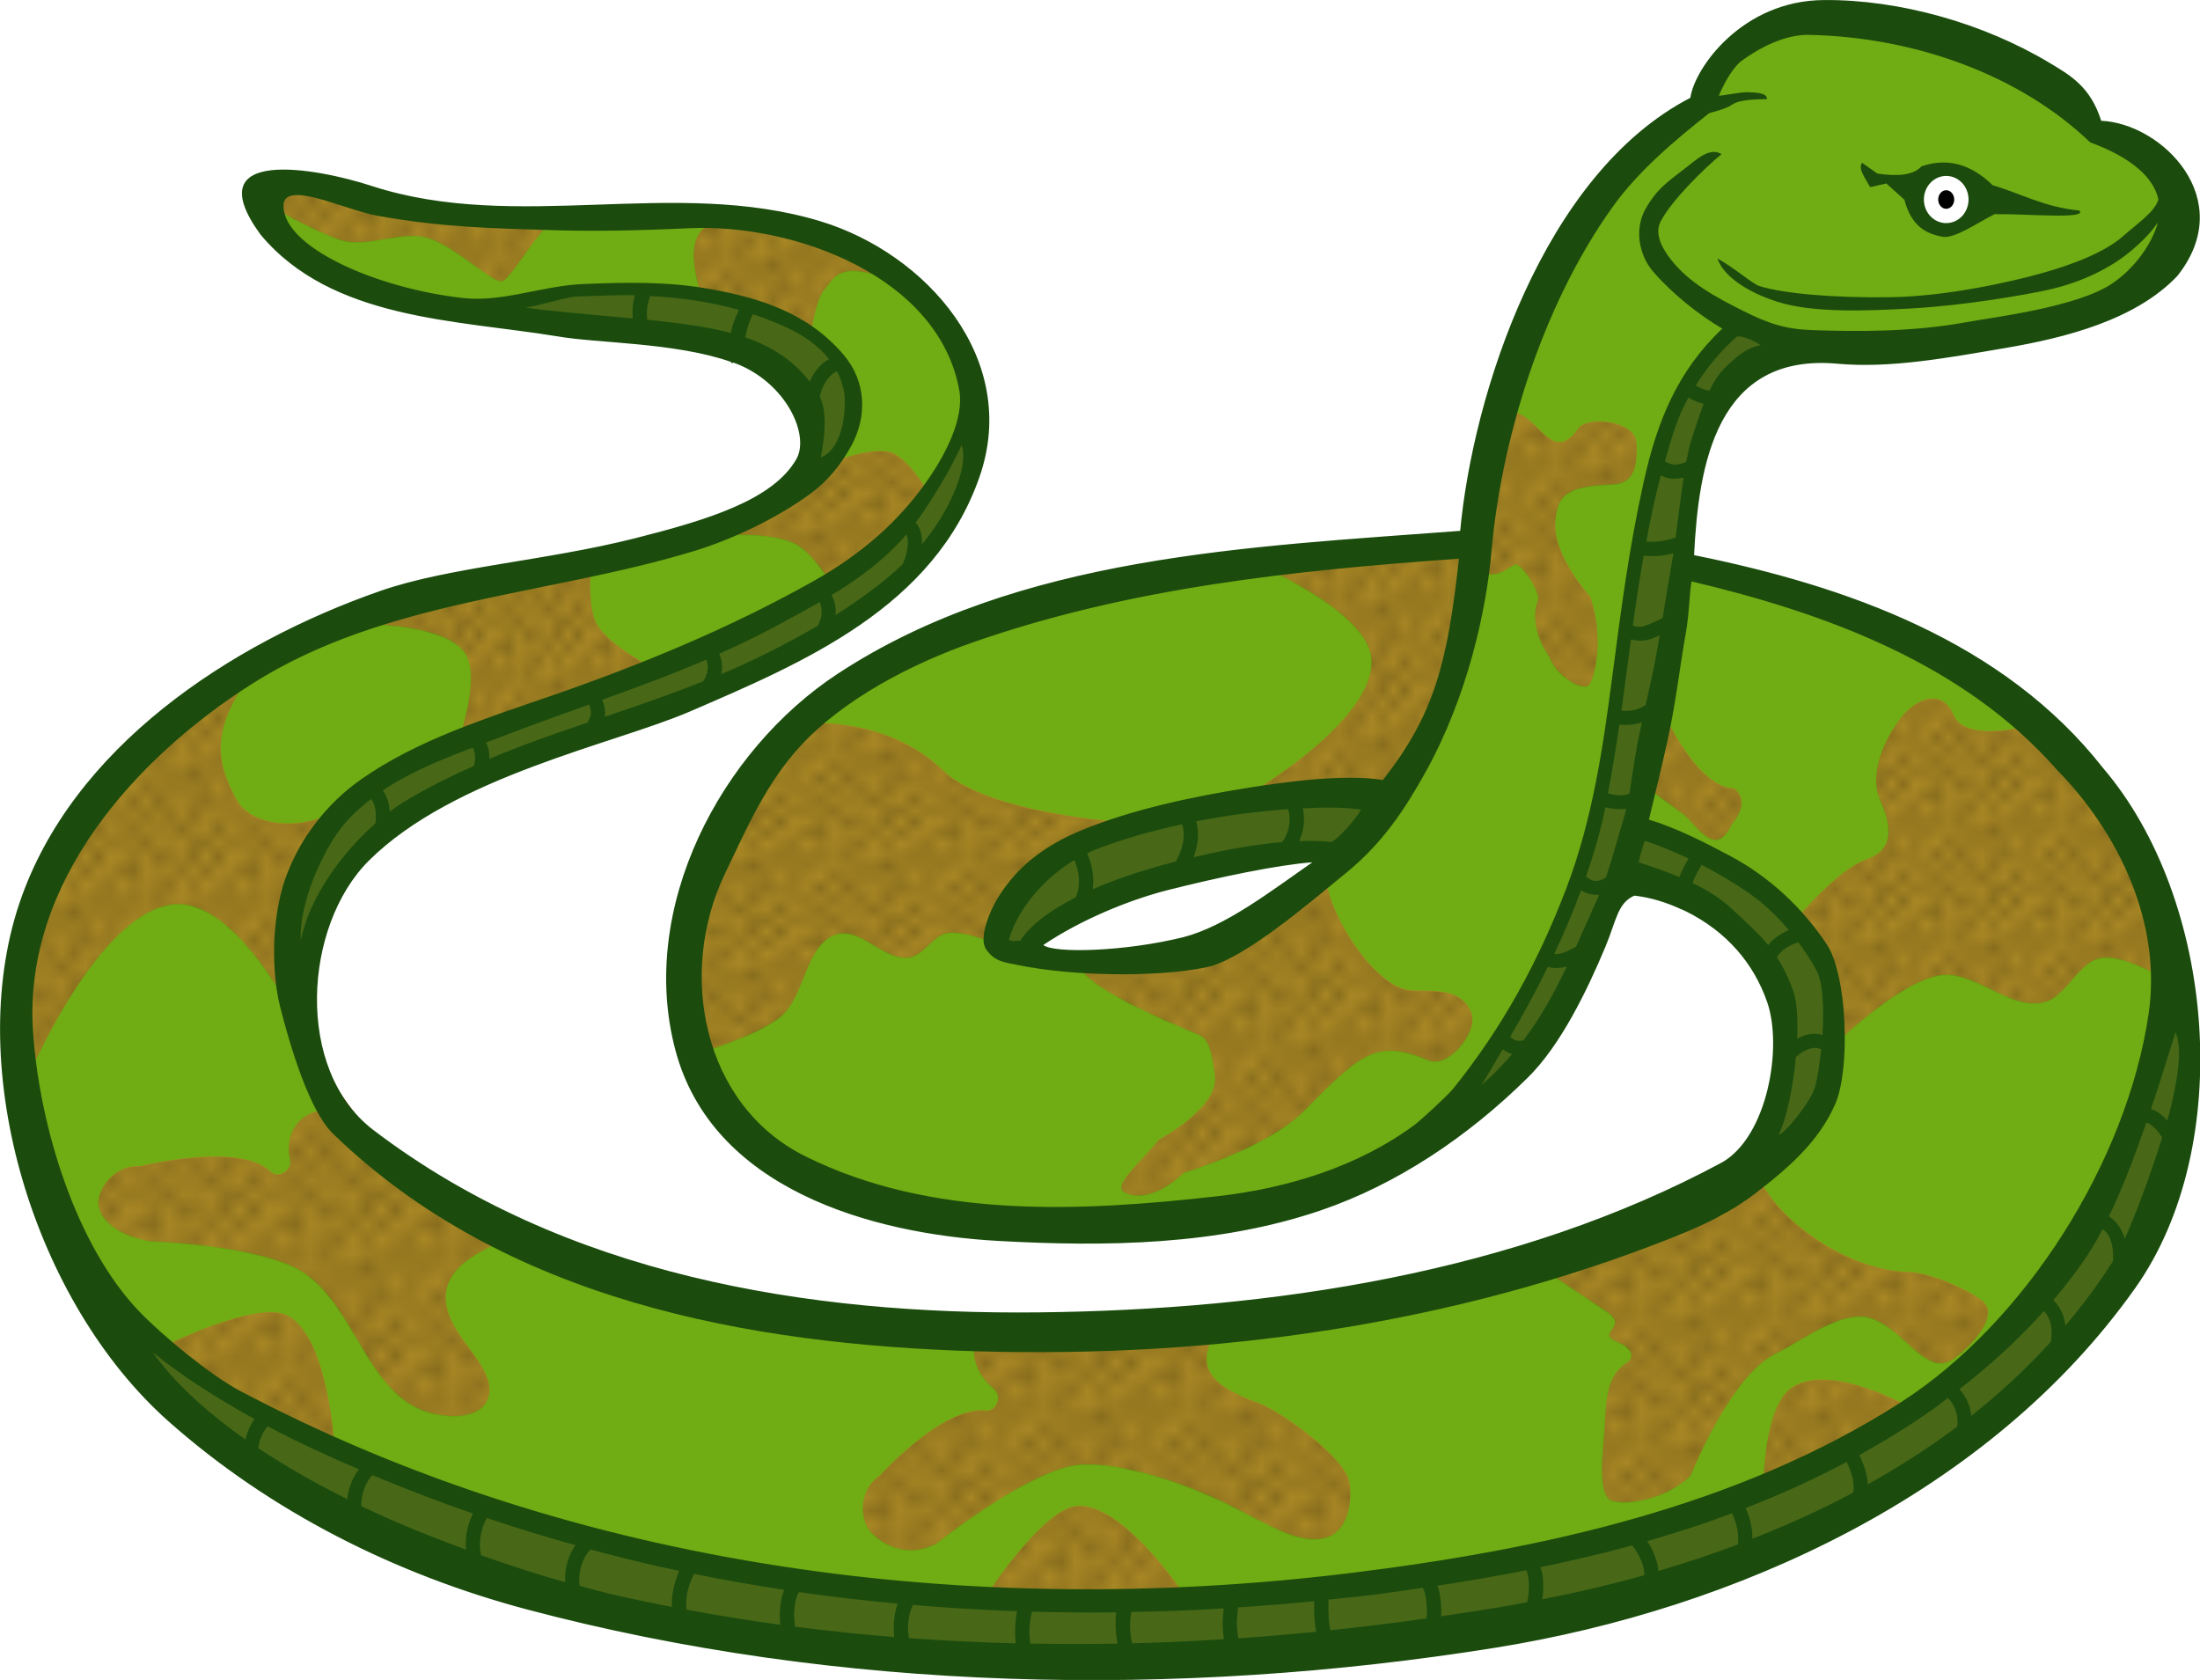 <?xml version="1.0" encoding="UTF-8" standalone="no"?>
<svg
   xmlns:dc="http://purl.org/dc/elements/1.1/"
   xmlns:cc="http://creativecommons.org/ns#"
   xmlns:rdf="http://www.w3.org/1999/02/22-rdf-syntax-ns#"
   xmlns:svg="http://www.w3.org/2000/svg"
   xmlns="http://www.w3.org/2000/svg"
   xmlns:xlink="http://www.w3.org/1999/xlink"
   xmlns:sodipodi="http://sodipodi.sourceforge.net/DTD/sodipodi-0.dtd"
   xmlns:inkscape="http://www.inkscape.org/namespaces/inkscape"
   width="109.678mm"
   height="83.747mm"
   version="1.1"
   viewBox="0 0 388.616 296.745"
   id="svg202"
   sodipodi:docname="snake.svg"
   inkscape:version="1.0.2-2 (e86c870879, 2021-01-15)">
  <sodipodi:namedview
     pagecolor="#ffffff"
     bordercolor="#666666"
     borderopacity="1"
     objecttolerance="10"
     gridtolerance="10"
     guidetolerance="10"
     inkscape:pageopacity="0"
     inkscape:pageshadow="2"
     inkscape:window-width="1920"
     inkscape:window-height="1017"
     id="namedview204"
     showgrid="false"
     inkscape:zoom="1.0524991"
     inkscape:cx="-73.492174"
     inkscape:cy="17.162312"
     inkscape:window-x="-8"
     inkscape:window-y="-8"
     inkscape:window-maximized="1"
     inkscape:current-layer="svg202"
     inkscape:document-rotation="0" />
  <defs
     id="defs108">
    <pattern
       id="ai"
       patternTransform="scale(.542 .666)"
       xlink:href="#a" />
    <pattern
       id="ah"
       patternTransform="scale(.666 .542)"
       xlink:href="#a" />
    <pattern
       id="ag"
       patternTransform="scale(.613 .684)"
       xlink:href="#a" />
    <pattern
       id="af"
       patternTransform="scale(.631 .666)"
       xlink:href="#a" />
    <pattern
       id="ae"
       patternTransform="scale(.56 .613)"
       xlink:href="#a" />
    <pattern
       id="ad"
       patternTransform="scale(.56 .578)"
       xlink:href="#a" />
    <pattern
       id="ac"
       patternTransform="scale(.578 .666)"
       xlink:href="#a" />
    <pattern
       id="ab"
       patternTransform="scale(.666 .631)"
       xlink:href="#a" />
    <pattern
       id="aa"
       patternTransform="scale(.649 .737)"
       xlink:href="#a" />
    <pattern
       id="z"
       patternTransform="scale(.719 .666)"
       xlink:href="#a" />
    <pattern
       id="y"
       patternTransform="scale(.649 .702)"
       xlink:href="#a" />
    <pattern
       id="x"
       patternTransform="scale(.702 .719)"
       xlink:href="#a" />
    <pattern
       id="w"
       patternTransform="scale(.595 .684)"
       xlink:href="#a" />
    <pattern
       id="v"
       patternTransform="scale(.489 .631)"
       xlink:href="#a" />
    <pattern
       id="u"
       patternTransform="scale(.613 .542)"
       xlink:href="#a" />
    <pattern
       id="t"
       patternTransform="scale(.578 .595)"
       xlink:href="#a" />
    <pattern
       id="s"
       patternTransform="matrix(.578 0 0 .719 .354 .354)"
       xlink:href="#a" />
    <pattern
       id="a"
       width="10"
       height="10"
       patternTransform="translate(0) scale(10)"
       patternUnits="userSpaceOnUse">
      <circle
         cx="2.567"
         cy=".81"
         r=".45"
         id="circle19" />
      <circle
         cx="3.048"
         cy="2.33"
         r=".45"
         id="circle21" />
      <circle
         cx="4.418"
         cy="2.415"
         r=".45"
         id="circle23" />
      <circle
         cx="1.844"
         cy="3.029"
         r=".45"
         id="circle25" />
      <circle
         cx="6.08"
         cy="1.363"
         r=".45"
         id="circle27" />
      <circle
         cx="5.819"
         cy="4.413"
         r=".45"
         id="circle29" />
      <circle
         cx="4.305"
         cy="4.048"
         r=".45"
         id="circle31" />
      <circle
         cx="5.541"
         cy="3.045"
         r=".45"
         id="circle33" />
      <circle
         cx="4.785"
         cy="5.527"
         r=".45"
         id="circle35" />
      <circle
         cx="2.667"
         cy="5.184"
         r=".45"
         id="circle37" />
      <circle
         cx="7.965"
         cy="1.448"
         r=".45"
         id="circle39" />
      <circle
         cx="7.047"
         cy="5.049"
         r=".45"
         id="circle41" />
      <circle
         cx="4.34"
         cy=".895"
         r=".45"
         id="circle43" />
      <circle
         cx="7.125"
         cy=".34"
         r=".45"
         id="circle45" />
      <circle
         cx="9.553"
         cy="1.049"
         r=".45"
         id="circle47" />
      <circle
         cx="7.006"
         cy="2.689"
         r=".45"
         id="circle49" />
      <circle
         cx="8.909"
         cy="2.689"
         r=".45"
         id="circle51" />
      <circle
         cx="9.315"
         cy="4.407"
         r=".45"
         id="circle53" />
      <circle
         cx="7.82"
         cy="3.87"
         r=".45"
         id="circle55" />
      <circle
         cx="8.27"
         cy="5.948"
         r=".45"
         id="circle57" />
      <circle
         cx="7.973"
         cy="7.428"
         r=".45"
         id="circle59" />
      <circle
         cx="9.342"
         cy="8.072"
         r=".45"
         id="circle61" />
      <circle
         cx="8.206"
         cy="9.315"
         r=".45"
         id="circle63" />
      <circle
         cx="9.682"
         cy="9.475"
         r=".45"
         id="circle65" />
      <circle
         cx="9.688"
         cy="6.186"
         r=".45"
         id="circle67" />
      <circle
         cx="3.379"
         cy="6.296"
         r=".45"
         id="circle69" />
      <circle
         cx="2.871"
         cy="8.204"
         r=".45"
         id="circle71" />
      <circle
         cx="4.59"
         cy="8.719"
         r=".45"
         id="circle73" />
      <circle
         cx="3.181"
         cy="9.671"
         r=".45"
         id="circle75" />
      <circle
         cx="5.734"
         cy="7.315"
         r=".45"
         id="circle77" />
      <circle
         cx="6.707"
         cy="6.513"
         r=".45"
         id="circle79" />
      <circle
         cx="5.73"
         cy="9.67"
         r=".45"
         id="circle81" />
      <circle
         cx="6.535"
         cy="8.373"
         r=".45"
         id="circle83" />
      <circle
         cx="4.37"
         cy="7.154"
         r=".45"
         id="circle85" />
      <circle
         cx=".622"
         cy="7.25"
         r=".45"
         id="circle87" />
      <circle
         cx=".831"
         cy="5.679"
         r=".45"
         id="circle89" />
      <circle
         cx="1.257"
         cy="8.519"
         r=".45"
         id="circle91" />
      <circle
         cx="1.989"
         cy="6.877"
         r=".45"
         id="circle93" />
      <circle
         cx=".374"
         cy="3.181"
         r=".45"
         id="circle95" />
      <circle
         cx="1.166"
         cy="1.664"
         r=".45"
         id="circle97" />
      <circle
         cx="1.151"
         cy=".093"
         r=".45"
         id="circle99" />
      <circle
         cx="1.151"
         cy="10.093"
         r=".45"
         id="circle101" />
      <circle
         cx="1.302"
         cy="4.451"
         r=".45"
         id="circle103" />
      <circle
         cx="3.047"
         cy="3.763"
         r=".45"
         id="circle105" />
    </pattern>
  </defs>
  <g
     transform="matrix(3.568,0,0,3.568,3.493,-64.612)"
     fill-rule="evenodd"
     id="g200">
    <path
       d="m 89.717,19.208 c -0.503,-0.004 -1.992,0.258 -2.423,0.288 -1.695,0.119 -3.85,1.703 -3.723,3.408 0,0 -4.288,2.99 -7.518,8.456 -2.597,4.395 -4.221,13.518 -4.221,13.518 0,0 -10.369,0.876 -15.151,1.892 -6.308,1.341 -14.115,3.539 -17.548,6.631 -4.601,4.145 -7.922,12.468 -5.375,18.112 2.842,6.3 10.452,6.899 17.357,7.205 4.742,0.21 12.132,-0.265 16.992,-3.159 3.613,-2.152 7.037,-5.494 9.215,-9.091 0.911,-1.504 2.019,-5.174 2.019,-5.174 1.375,0.376 5.788,1.569 7.197,4.789 1.03,2.352 0.912,7.733 -0.873,9.578 -2.896,2.993 -8.501,4.468 -13.713,5.561 -8.67,1.818 -18.054,3.251 -26.892,2.648 -7.503,-0.512 -15.917,-1.979 -22.6,-5.426 -3.679,-1.897 -7.975,-6.363 -8.527,-10.466 -0.502,-3.728 2.409,-8.302 5.746,-10.038 4.321,-2.248 10.381,-3.959 15.089,-5.747 3.395,-1.289 6.748,-2.89 9.217,-5.554 2.672,-2.884 4.538,-8.225 2.399,-11.613 -2.357,-3.733 -7.695,-6.151 -12.121,-6.248 -4.419,-0.097 -9.001,0.456 -13.383,-0.126 -2.752,-0.365 -7.207,-1.454 -7.207,-1.454 -0.718,-0.242 -2.261,0.042 -1.508,1.762 0.653,1.175 1.578,1.88 3.232,2.76 1.608,0.856 5.483,1.692 6.661,1.847 4.978,0.653 8.166,1 12.394,1.77 2.342,0.427 4.618,2.288 4.618,4.669 0,2.738 -2.405,2.803 -4.81,4.113 -1.71,0.931 -7.01,1.775 -10.503,2.628 -3.878,0.947 -9.075,2.262 -12.284,4.316 -5.379,3.444 -10.881,8.108 -11.551,14.46 -0.464,4.398 -0.243,10.42 2.223,14.442 2.376,3.875 6.487,8.498 9.908,11.038 5.034,3.737 20.201,8.122 30.1,8.958 14.911,1.259 32.061,-0.093 46.019,-5.487 6.925,-2.676 13.161,-8.889 17.175,-15.135 1.91,-2.973 1.948,-6.766 1.897,-11.23 -0.046,-3.995 -1.89,-8.12 -4.496,-11.34 -2.396,-2.96 -6.378,-5.811 -9.516,-7.221 -3.486,-1.566 -10.677,-3.344 -10.677,-3.344 0,0 -0.178,-2.838 0.197,-4.552 0.356,-1.632 1.111,-2.739 1.577,-3.726 0.461,-0.975 1.532,-2.434 3.469,-2.643 2.683,-0.289 3.728,0.351 6.394,-0.069 1.845,-0.291 5.187,-0.782 6.932,-1.449 1.108,-0.423 3.105,-0.653 3.976,-1.458 0.875,-0.808 1.498,-2.046 1.705,-3.219 0.158,-0.894 0.101,-2.674 -1.462,-3.28 -0.462,-0.179 -1.629,-0.374 -2.287,-1.004 -0.624,-0.596 -1.608,-1.321 -2.249,-1.778 -2.463,-1.756 -3.723,-2.825 -6.704,-3.34 -1.12,-0.194 -2.879,-0.467 -4.387,-0.479 z M 64.758,61.412 c 0,0 -1.786,2.853 -7.325,4.041 -2.39,0.513 -6.88,0.379 -6.88,0.379 -0.737,-0.116 -1.589,-0.736 -0.19,-1.51 0,0 2.753,-1.48 4.613,-2.211 4.975,-1.957 9.782,-1.949 9.782,-1.949 z"
       fill="#70ac13"
       stroke="#ff0000"
       stroke-width="0.354"
       id="path110" />
    <g
       transform="translate(-112.75,35)"
       fill="#a88724"
       id="g146">
      <path
         d="m 160.89,48.609 c -1.343,0.731 -1.058,2.308 0.075,3.24 0.468,0.385 0.126,1.142 -0.387,1.085 -2.14,-0.234 -5.255,3.223 -5.255,3.223 -1.14,0.814 -0.91,2.244 -0.489,2.737 0.382,0.446 1.632,1.479 3.294,0.629 0,0 4.412,-3.523 6.905,-3.885 1.674,-0.243 4.934,0.662 7.392,1.87 2.06,1.012 3.699,2.13 5.05,1.698 0.992,-0.317 1.256,-1.659 1.11,-2.69 -0.175,-1.23 -3.388,-3.558 -4.559,-3.974 -3.56,-1.263 -2.531,-2.595 -1.765,-4.181 -4.675,0.405 -8.789,0.22 -11.369,0.248 z"
         id="path112" />
      <path
         d="m 191.28,48.01 c 1.272,0.848 -0.687,1.037 0.677,1.581 0.563,0.224 0.795,0.697 0.359,0.975 -1.173,0.747 -1.016,2.365 -1.124,3.583 -0.091,1.023 -0.272,2.857 0.279,3.198 0.499,0.309 2.682,0.116 4.006,-1.2 0,0 1.948,-4.931 4.212,-6.034 1.288,-0.628 3.254,-2.185 4.674,-1.761 1.662,0.496 2.775,2.987 4.141,2.014 0.849,-0.604 2.238,-2.097 1.471,-2.802 -0.541,-0.497 -2.49,-1.448 -3.732,-1.488 -3.775,-0.119 -7.748,-3.766 -7.502,-5.51 -2.886,2.553 -9.255,3.804 -11.705,4.616 z"
         id="path114" />
      <path
         d="m 200.8,28.489 c 0,0 1.975,-2.351 3.359,-2.828 1.256,-0.434 1.381,-1.423 0.707,-2.917 -0.588,-1.303 0.175,-3.032 1.061,-4.154 0.666,-0.844 1.971,-1.477 2.563,-0.088 0.626,1.468 4.088,0.485 4.154,0.354 5.267,4.607 5.967,8.758 6.629,12.905 0,0 -2.24,-1.422 -3.447,-1.237 -1.206,0.184 -1.721,1.968 -2.917,2.21 -1.758,0.356 -3.461,-1.701 -5.215,-1.326 -2.133,0.456 -5.215,3.535 -5.215,3.535 0,0 0.423,-1.394 0.088,-2.652 -0.291,-1.096 -1.768,-3.801 -1.768,-3.801 z"
         id="path116" />
      <path
         d="m 146.17,35.294 c 0,0 3.057,-0.868 4.243,-1.856 1.255,-1.047 1.195,-3.534 2.74,-4.066 1.172,-0.404 2.298,1.211 3.535,1.149 0.804,-0.04 1.237,-1.119 2.033,-1.237 0.734,-0.109 2.386,0.53 2.386,0.53 0.455,-1.159 -0.216,-2.968 6.187,-6.01 0,0 -6.652,-0.437 -8.839,-2.563 -3.034,-2.951 -7.698,-2.364 -7.601,-2.121 0,0 -3.755,4.836 -4.685,7.69 -1.423,4.37 -0.241,9.088 0,8.485 z"
         id="path118" />
      <path
         d="m 165.34,30.466 c -1.087,1.076 4.502,3.317 5.85,3.897 0.557,0.239 0.641,1.436 0.726,1.946 0.266,1.609 -2.764,3.212 -2.764,3.212 -0.868,1.1 -2.282,2.232 -1.74,2.588 0.491,0.322 1.613,0.336 2.972,-0.944 0,0 4.178,-1.264 5.945,-3.06 2.831,-2.877 3.61,-3.581 6.191,-2.502 0.961,0.402 2.505,-1.461 2.077,-2.41 -0.511,-1.132 -1.672,-1.026 -2.914,-1.055 -1.914,-0.044 -4.554,-4.363 -4.261,-6.1 -2.46,3.338 -8.543,4.91 -12.081,4.428 z"
         id="path120" />
      <path
         d="m 174.46,11.253 c 0,0 5.093,2.213 5.215,4.508 0.166,3.143 -6.452,6.894 -6.452,6.894 l 7.336,-0.088 c 0,0 2.738,-4.559 3.535,-7.071 0.532,-1.676 0.795,-5.215 0.795,-5.215 z"
         id="path122" />
      <path
         d="m 193.9,17.882 c 0.992,2.308 2.486,4.279 3.712,4.243 0.592,0.477 0.464,1.099 -0.121,1.812 -0.815,1.744 -1.748,-0.073 -2.442,-0.574 l -2.033,-1.503 z"
         id="path124" />
      <path
         d="m 185,10.821 c 0.221,1.006 0.913,0.812 1.722,0.249 0.334,-0.232 1.332,1.411 1.201,1.734 -0.547,1.344 0.555,2.82 0.555,2.82 0.312,0.89 1.495,1.624 1.89,1.442 0.357,-0.165 0.854,-2.436 0.129,-4.422 0,0 -1.887,-2.071 -1.718,-3.762 0.106,-1.062 0.34,-1.678 2.535,-1.785 0.701,-0.034 1.61,0.01 1.476,-2.088 -0.068,-1.06 -2.411,-1.359 -2.895,-0.677 -1.471,2.075 -2.06,-1.454 -3.866,-0.741 -0.538,2.706 -1.055,5.552 -1.029,7.231 z"
         id="path126" />
      <path
         d="m 160.58,62.126 c 0,0 2.806,-4.335 4.509,-4.465 2.342,-0.179 5.46,4.597 5.46,4.597 0,0 -4.322,0.211 -5.156,0.136 -1.675,-0.151 -4.813,-0.268 -4.813,-0.268 z"
         id="path128" />
      <path
         d="m 199.08,56.643 c 0,0 -0.009,-3.915 1.417,-4.856 1.96,-1.294 6.034,1.098 6.034,1.098 0,0 -2.967,1.755 -3.733,2.095 -1.537,0.682 -3.718,1.664 -3.718,1.664 z"
         id="path130" />
      <path
         d="m 119.82,49.784 c 0,0 4.614,-2.317 6.149,-1.567 2.11,1.032 2.381,6.729 2.381,6.729 0,0 -3.834,-2.006 -4.515,-2.494 -1.368,-0.978 -4.015,-2.668 -4.015,-2.668 z"
         id="path132" />
      <path
         d="m 128.34,38.099 c -1.509,-0.248 -2.532,0.955 -2.21,2.386 0.133,0.591 -0.601,0.979 -0.972,0.619 -1.545,-1.499 -6.452,-0.265 -6.452,-0.265 -1.4,-0.058 -2.096,1.212 -2.066,1.86 0.027,0.586 0.674,1.503 2.508,1.852 0,0 5.234,0.169 7.425,1.414 2.703,1.537 3.268,5.911 6.187,6.983 0.978,0.359 2.576,0.462 3.094,-0.442 0.617,-1.078 -0.745,-2.401 -1.414,-3.447 -2.034,-3.183 1.604,-4.168 3.182,-4.95 -3.737,-0.938 -7.227,-4.448 -9.281,-6.01 z"
         id="path134" />
      <path
         d="m 113.03,36.709 c 0,0 3.562,-8.58 7.425,-8.839 3.18,-0.213 6.276,6.276 6.276,6.276 0,0 -1.23,-4.388 -0.795,-6.541 0.329,-1.63 2.475,-4.331 2.475,-4.331 -2.004,1.032 -4.264,0.665 -4.95,-0.619 -1.099,-2.06 -1.263,-3.626 1.237,-6.894 0,0 -7.501,4.973 -9.634,8.75 -2.191,3.878 -2.876,9.937 -2.033,12.198 z"
         id="path136" />
      <path
         d="m 129.38,13.993 c 0,0 4.315,-0.1 5.392,1.414 0.873,1.228 -0.354,4.508 -0.354,4.508 l 9.899,-3.624 c 0,0 -2.399,-1.192 -3.005,-2.298 -0.498,-0.907 -0.265,-3.094 -0.265,-3.094 l -7.69,1.237 z"
         id="path138" />
      <path
         d="m 146,9.75 c 0.442,-0.088 3.579,-0.466 5.127,0.265 0.83,0.392 1.856,2.033 1.856,2.033 2.942,-1.976 4.083,-3.411 4.685,-4.685 0,0 -0.957,-1.587 -1.768,-1.856 C 154.906,5.178 152.806,6.038 152.806,6.038 151.363,7.771 148.566,8.691 146,9.75 Z"
         id="path140" />
      <path
         d="m 148.21,-6.071 c -2.52,0.049 -2.259,1.81 -1.768,3.712 2.337,0.337 3.985,0.987 5.48,2.033 0,0 0.185,-1.688 0.694,-2.274 0.277,-0.319 0.517,-0.858 1.299,-0.886 0.782,-0.027 2.105,0.457 2.073,0.42 -1.803,-2.104 -4.825,-2.508 -7.778,-3.005 z"
         id="path142" />
      <path
         d="m 124.69,-6.955 c 0,0 2.699,1.574 3.978,1.944 1.391,0.404 2.947,-0.517 4.331,-0.088 1.361,0.422 3.111,2.196 3.624,2.121 0.486,-0.071 2.259,-3.422 2.917,-3.094 0,0 -4.315,-0.162 -6.452,-0.442 -1.994,-0.261 -5.922,-1.149 -5.922,-1.149 -1.868,-0.317 -2.468,0.327 -2.475,0.707 z"
         id="path144" />
    </g>
    <path
       d="m 48.13,83.64 c -1.343,0.731 -1.058,2.308 0.075,3.24 0.468,0.385 0.126,1.142 -0.387,1.085 -2.14,-0.234 -5.255,3.223 -5.255,3.223 -1.14,0.814 -0.91,2.244 -0.489,2.737 0.382,0.446 1.632,1.479 3.294,0.629 0,0 4.412,-3.523 6.905,-3.885 1.674,-0.243 4.934,0.662 7.392,1.87 2.06,1.012 3.699,2.13 5.05,1.698 0.992,-0.317 1.256,-1.659 1.11,-2.69 -0.175,-1.23 -3.388,-3.558 -4.559,-3.974 -3.56,-1.263 -2.531,-2.595 -1.765,-4.181 -4.675,0.405 -8.789,0.22 -11.369,0.248 z"
       fill="url(#z)"
       opacity="0.348"
       id="path148" />
    <path
       d="m 78.514,83.041 c 1.272,0.848 -0.687,1.037 0.677,1.581 0.563,0.224 0.795,0.697 0.359,0.975 -1.173,0.747 -1.016,2.365 -1.124,3.583 -0.091,1.023 -0.272,2.857 0.279,3.198 0.499,0.309 2.682,0.116 4.006,-1.2 0,0 1.948,-4.931 4.212,-6.034 1.288,-0.628 3.254,-2.185 4.674,-1.761 1.662,0.496 2.775,2.987 4.141,2.014 0.849,-0.604 2.238,-2.097 1.471,-2.802 -0.541,-0.497 -2.49,-1.448 -3.732,-1.488 -3.775,-0.119 -7.748,-3.766 -7.502,-5.51 -2.886,2.553 -9.255,3.804 -11.705,4.616 z"
       fill="url(#ab)"
       opacity="0.348"
       id="path150" />
    <path
       d="m 88.035,63.519 c 0,0 1.975,-2.351 3.359,-2.828 1.256,-0.434 1.381,-1.423 0.707,-2.917 -0.588,-1.303 0.175,-3.032 1.061,-4.154 0.666,-0.844 1.971,-1.477 2.563,-0.088 0.626,1.468 4.088,0.485 4.154,0.354 5.267,4.607 5.967,8.758 6.629,12.905 0,0 -2.24,-1.422 -3.447,-1.237 -1.206,0.184 -1.721,1.968 -2.917,2.21 -1.758,0.356 -3.461,-1.701 -5.215,-1.326 -2.133,0.456 -5.215,3.535 -5.215,3.535 0,0 0.423,-1.394 0.088,-2.652 -0.291,-1.096 -1.768,-3.801 -1.768,-3.801 z"
       fill="url(#ad)"
       opacity="0.348"
       id="path152" />
    <path
       d="m 33.411,70.325 c 0,0 3.057,-0.868 4.243,-1.856 1.255,-1.047 1.195,-3.534 2.74,-4.066 1.172,-0.404 2.298,1.211 3.535,1.149 0.804,-0.04 1.237,-1.119 2.033,-1.237 0.734,-0.109 2.386,0.53 2.386,0.53 0.455,-1.159 -0.216,-2.968 6.187,-6.01 0,0 -6.652,-0.437 -8.839,-2.563 -3.034,-2.951 -7.698,-2.364 -7.601,-2.121 0,0 -3.755,4.836 -4.685,7.69 -1.423,4.37 -0.241,9.088 0,8.485 z"
       fill="url(#ah)"
       opacity="0.348"
       id="path154" />
    <path
       d="m 52.58,65.497 c -1.087,1.076 4.502,3.317 5.85,3.897 0.557,0.239 0.641,1.436 0.726,1.946 0.266,1.609 -2.764,3.212 -2.764,3.212 -0.868,1.1 -2.282,2.232 -1.74,2.588 0.491,0.322 1.613,0.336 2.972,-0.944 0,0 4.178,-1.264 5.945,-3.06 2.831,-2.877 3.61,-3.581 6.191,-2.502 0.961,0.402 2.505,-1.461 2.077,-2.41 -0.511,-1.132 -1.672,-1.026 -2.914,-1.055 -1.914,-0.044 -4.554,-4.363 -4.261,-6.1 -2.46,3.338 -8.543,4.91 -12.081,4.428 z"
       fill="url(#ag)"
       opacity="0.348"
       id="path156" />
    <path
       d="m 61.695,46.284 c 0,0 5.093,2.213 5.215,4.508 0.166,3.143 -6.452,6.894 -6.452,6.894 l 7.336,-0.088 c 0,0 2.738,-4.559 3.535,-7.071 0.532,-1.676 0.795,-5.215 0.795,-5.215 z"
       fill="url(#ai)"
       opacity="0.348"
       id="path158" />
    <path
       d="m 81.141,52.913 c 0.992,2.308 2.486,4.279 3.712,4.243 0.592,0.477 0.464,1.099 -0.121,1.812 -0.815,1.744 -1.748,-0.073 -2.442,-0.574 l -2.033,-1.503 z"
       fill="url(#ae)"
       opacity="0.348"
       id="path160" />
    <path
       d="m 72.24,45.852 c 0.221,1.006 0.913,0.812 1.722,0.249 0.334,-0.232 1.332,1.411 1.201,1.734 -0.547,1.344 0.555,2.82 0.555,2.82 0.312,0.89 1.495,1.624 1.89,1.442 0.357,-0.165 0.854,-2.436 0.129,-4.422 0,0 -1.887,-2.071 -1.718,-3.762 0.106,-1.062 0.34,-1.678 2.535,-1.785 0.701,-0.034 1.61,0.01 1.476,-2.088 -0.068,-1.06 -2.411,-1.359 -2.895,-0.677 -1.471,2.075 -2.059,-1.454 -3.866,-0.741 -0.538,2.706 -1.055,5.552 -1.029,7.231 z"
       fill="url(#af)"
       opacity="0.348"
       id="path162" />
    <path
       d="m 47.817,97.156 c 0,0 2.806,-4.335 4.509,-4.465 2.342,-0.179 5.46,4.597 5.46,4.597 0,0 -4.322,0.211 -5.156,0.136 -1.675,-0.151 -4.813,-0.268 -4.813,-0.268 z"
       fill="url(#aa)"
       opacity="0.348"
       id="path164" />
    <path
       d="m 86.321,91.674 c 0,0 -0.009,-3.915 1.417,-4.856 1.96,-1.294 6.034,1.098 6.034,1.098 0,0 -2.967,1.755 -3.733,2.095 -1.537,0.682 -3.718,1.664 -3.718,1.664 z"
       fill="url(#ac)"
       opacity="0.348"
       id="path166" />
    <path
       d="m 7.058,84.814 c 0,0 4.614,-2.317 6.149,-1.567 2.11,1.032 2.381,6.729 2.381,6.729 0,0 -3.834,-2.006 -4.515,-2.494 C 9.705,86.504 7.058,84.814 7.058,84.814 Z"
       fill="url(#y)"
       opacity="0.348"
       id="path168" />
    <path
       d="m 5.263,83.891 c 1.392,0.983 9.31,6.012 19.475,9.32 7.197,2.342 15.121,3.587 20.643,3.859 13.135,0.645 25.237,-0.328 37.84,-4.085 4.736,-1.412 12.218,-5.599 15.936,-9.995 4.701,-5.558 7.561,-15.047 7.561,-15.047 0,0 0.68,0.865 0.668,3.168 -0.012,2.204 -0.705,5.825 -1.173,6.904 -2.486,5.739 -7.563,10.273 -12.753,13.763 -4.853,3.263 -10.722,4.854 -16.415,6.187 -7.002,1.64 -14.15,2.386 -21.341,2.459 -7.431,0.075 -15.321,-0.266 -22.598,-1.768 -6.661,-1.375 -12.446,-3.216 -18.444,-6.423 -0.695,-0.371 -3.376,-1.966 -5.418,-3.643 -1.985,-1.63 -3.959,-3.4 -3.981,-4.7 z"
       fill="#486717"
       stroke="#00ff00"
       stroke-width="0.354"
       id="path170" />
    <path
       d="m 15.58,73.13 c -1.509,-0.248 -2.532,0.955 -2.21,2.386 0.133,0.591 -0.601,0.979 -0.972,0.619 -1.545,-1.499 -6.452,-0.265 -6.452,-0.265 -1.4,-0.058 -2.096,1.212 -2.066,1.86 0.027,0.586 0.674,1.503 2.508,1.852 0,0 5.234,0.169 7.425,1.414 2.703,1.537 3.268,5.911 6.187,6.983 0.978,0.359 2.576,0.462 3.094,-0.442 0.617,-1.078 -0.745,-2.401 -1.414,-3.447 -2.034,-3.183 1.604,-4.168 3.182,-4.95 -3.737,-0.938 -7.227,-4.448 -9.281,-6.01 z"
       fill="url(#x)"
       opacity="0.348"
       id="path172" />
    <path
       d="m 49.747,65.165 c -0.357,0 -1.341,-0.27 -1.341,-0.27 0.187,-2.406 3.107,-4.627 5.354,-5.527 1.879,-0.752 6.075,-1.663 8.733,-1.723 3.492,-0.078 4.75,0.209 4.75,0.209 -0.733,1.007 -1.113,2.019 -1.609,2.316 0,0 -3.168,0.256 -4.915,0.444 -2.045,0.22 -4.977,0.88 -6.866,1.695 -1.683,0.726 -4.107,2.855 -4.107,2.855 z"
       fill="#486717"
       stroke="#00ff00"
       stroke-width="0.354"
       id="path174" />
    <path
       d="m 0.265,71.739 c 0,0 3.562,-8.58 7.425,-8.839 3.18,-0.213 6.276,6.276 6.276,6.276 0,0 -1.23,-4.388 -0.795,-6.541 0.329,-1.63 2.475,-4.331 2.475,-4.331 -2.004,1.032 -4.264,0.665 -4.95,-0.619 -1.099,-2.06 -1.263,-3.626 1.237,-6.894 0,0 -7.501,4.973 -9.634,8.75 -2.191,3.878 -2.876,9.937 -2.033,12.198 z"
       fill="url(#w)"
       opacity="0.348"
       id="path176" />
    <path
       d="m 80.275,59.057 c 0.793,0.095 5.615,2.632 7.453,4.374 1.642,1.556 2.403,4.309 2.187,6.561 -0.28,2.914 -3.205,5.938 -4.366,6.066 0.984,-1.282 2.135,-3.373 1.776,-6.957 -0.184,-1.836 -1.553,-4.554 -3.049,-5.633 -1.612,-1.163 -4.931,-2.206 -4.931,-2.206 -0.054,-0.698 0.639,-1.477 0.931,-2.205 z"
       fill="#486717"
       stroke="#00ff00"
       stroke-width="0.354"
       id="path178" />
    <path
       d="m 16.617,49.024 c 0,0 4.315,-0.1 5.392,1.414 0.873,1.228 -0.354,4.508 -0.354,4.508 l 9.899,-3.624 c 0,0 -2.399,-1.192 -3.005,-2.298 -0.498,-0.907 -0.265,-3.094 -0.265,-3.094 l -7.69,1.237 z"
       fill="url(#v)"
       opacity="0.348"
       id="path180" />
    <path
       d="m 14.081,67.954 c -0.539,-2.331 -1.292,-3.615 -0.581,-5.466 0,0 1.121,-2.982 2.248,-3.9 2.211,-1.802 4.565,-3.09 7.213,-4.151 2.946,-1.18 6.574,-2.161 9.472,-3.455 2.735,-1.222 4.941,-2.252 7.479,-3.843 3.374,-2.114 7.164,-7.303 7.122,-8.869 0,0 0.506,2.135 -0.207,3.843 -0.798,1.913 -2.443,4.165 -4.074,5.445 -2.412,1.892 -5.875,3.417 -9.018,4.914 -3.044,1.451 -6.337,2.296 -9.553,3.395 -2.771,0.947 -4.989,2.483 -7.15,4.459 -1.829,1.672 -2.788,3.773 -2.952,7.628 z"
       fill="#486717"
       stroke="#00ff00"
       stroke-linejoin="bevel"
       stroke-width="0.354"
       id="path182" />
    <path
       d="m 33.234,44.781 c 0.442,-0.088 3.579,-0.466 5.127,0.265 0.83,0.392 1.856,2.033 1.856,2.033 2.942,-1.976 4.083,-3.411 4.685,-4.685 0,0 -0.957,-1.587 -1.768,-1.856 -0.993,-0.329 -3.094,0.53 -3.094,0.53 -1.442,1.733 -4.24,2.653 -6.806,3.712 z"
       fill="url(#u)"
       opacity="0.348"
       id="path184" />
    <path
       d="m 20.403,33.098 c 3.078,0.598 6.511,-0.922 10.603,-0.732 1.885,0.087 3.767,0.552 5.686,1.174 2.303,0.746 4.812,2.635 4.61,4.543 -0.426,4.017 -2.485,3.693 -4.231,4.801 1.039,-0.626 2.869,-2.131 2.273,-4.293 -0.655,-2.375 -2.836,-2.968 -3.851,-3.22 -5.317,-1.317 -10.102,-1.326 -15.089,-2.273 z"
       fill="#486717"
       stroke="#00ff00"
       stroke-linejoin="bevel"
       stroke-width="0.354"
       id="path186" />
    <path
       d="m 35.444,28.959 c -2.52,0.049 -2.259,1.81 -1.768,3.712 2.337,0.337 3.985,0.987 5.48,2.033 0,0 0.185,-1.688 0.694,-2.274 0.277,-0.319 0.517,-0.858 1.299,-0.886 0.782,-0.027 2.105,0.457 2.073,0.42 -1.803,-2.104 -4.825,-2.508 -7.778,-3.005 z"
       fill="url(#t)"
       opacity="0.348"
       id="path188" />
    <path
       d="m 11.932,28.076 c 0,0 2.699,1.574 3.978,1.944 1.391,0.404 2.947,-0.517 4.331,-0.088 1.361,0.422 3.111,2.196 3.624,2.121 0.486,-0.071 2.259,-3.422 2.917,-3.094 0,0 -4.315,-0.162 -6.452,-0.442 -1.994,-0.261 -5.922,-1.149 -5.922,-1.149 -1.868,-0.317 -2.468,0.327 -2.475,0.707 z"
       fill="url(#s)"
       opacity="0.348"
       id="path190" />
    <path
       d="m 85.206,34.174 c 0,0 -1.516,1.089 -2.121,1.989 -1.212,1.803 -1.928,3.952 -2.475,6.055 -0.952,3.662 -0.999,7.503 -1.679,11.225 -0.401,2.194 -0.776,4.403 -1.414,6.541 -0.704,2.359 -1.503,4.717 -2.652,6.894 -1.453,2.754 -5.303,7.69 -5.303,7.69 0,0 2.765,-1.75 3.889,-2.917 1.866,-1.936 3.28,-4.194 4.419,-6.629 1.503,-3.211 2.205,-6.799 3.005,-10.253 0.925,-3.991 1.119,-7.848 1.944,-12.463 0.323,-1.807 0.588,-3.809 1.768,-5.215 0.907,-1.081 3.712,-2.033 3.712,-2.033 -1.964,-0.167 -2.176,-0.459 -3.094,-0.884 z"
       fill="#486717"
       stroke="#00ff00"
       stroke-width="0.354"
       id="path192" />
    <path
       d="m 89.305,18.111 c -4.024,0.031 -6.383,3.348 -6.598,4.84 -7.304,3.783 -10.771,14.726 -11.395,21.438 -10.45,0.794 -21.884,1.212 -30.814,7.072 -5.784,3.796 -9.924,11.586 -8.035,18.656 1.824,6.825 9.625,9.073 15.977,9.426 5.327,0.296 10.881,0.223 15.975,-1.514 3.762,-1.283 7.274,-3.636 10.252,-6.578 1.61,-1.59 2.917,-4.271 3.84,-6.481 0.538,-1.288 0.591,-2.152 1.428,-2.522 0.806,0.089 1.582,0.34 2.272,0.652 0.006,0.008 0.007,0.018 0.014,0.025 l 0.016,-0.014 c 0.095,0.044 0.194,0.085 0.285,0.131 1.966,0.986 3.314,2.534 3.99,4.481 0.772,2.222 0.02,6.63 -2.228,7.928 -10.227,5.506 -22.38,7.302 -33.814,7.428 -11.46,0.126 -23.509,-1.823 -32.965,-9.027 -3.914,-2.982 -3.458,-10.124 -0.219,-13.34 4.212,-4.182 12.166,-5.772 15.895,-7.381 5.645,-2.436 12.079,-5.152 14.332,-11.609 2.033,-5.827 -2.636,-11.067 -7.863,-12.656 -7.244,-2.203 -15.029,0.594 -22.24,-1.756 -2.746,-0.895 -8.685,-1.97 -5.494,2.41 3.526,4.229 9.681,4.218 14.695,5.039 1.961,0.347 5.849,0.296 8.604,1.268 0.005,0.02 0.006,0.042 0.012,0.062 l 0.098,-0.027 c 0.032,0.012 0.068,0.019 0.1,0.031 2.505,0.95 3.707,3.549 3.019,4.748 -1.161,2.024 -4.397,3.006 -7.971,3.912 -4.405,1.117 -9.24,1.43 -12.621,2.609 -7.45,2.599 -15.269,7.748 -17.869,15.453 -2.789,8.264 0.74,19.768 7.375,25.656 5.053,4.485 11.271,7.596 17.752,9.316 15.439,4.098 32.216,4.414 47.932,1.897 11.884,-1.903 24.453,-7.584 31.688,-17.803 5.005,-7.069 3.955,-19.259 -1.582,-25.74 -4.917,-6.283 -12.705,-9.024 -20.256,-10.549 0.22,-4.471 1.105,-10.021 7.098,-9.477 2.619,0.238 5.451,-0.292 8.297,-0.775 3.021,-0.513 6.479,-1.401 8.535,-3.574 3.022,-3.806 -0.781,-7.554 -3.775,-7.678 -0.529,-1.698 -1.558,-2.269 -2.555,-2.867 -3.269,-1.961 -7.421,-3.14 -11.182,-3.111 z m -0.701,1.725 c 5.316,0.114 10.469,2.03 13.895,5.318 2.158,0.797 3.145,1.795 3.383,2.818 -0.166,0.616 -1.011,1.175 -1.746,1.824 -0.887,0.784 -2.463,1.407 -4.131,1.867 -1.517,0.418 -4.629,1.12 -7.408,1.16 -2.779,0.04 -5.263,-0.177 -6.467,-0.551 -0.351,-0.109 -1.22,-0.891 -2.08,-1.367 0.275,0.842 1.416,1.651 2.984,2.148 1.728,0.549 4.353,0.454 6.604,0.326 2.818,-0.16 5.713,-0.695 6.633,-0.889 1.833,-0.386 3.343,-1.155 4.394,-2.08 0.659,-0.58 0.932,-0.92 1.188,-1.285 -0.281,1.03 -1.118,2.238 -2.238,3.004 -1.734,1.187 -5.864,1.677 -7.266,1.934 -2.679,0.49 -5.447,0.463 -7.611,0.389 -1.349,-0.047 -2.187,-0.333 -3.451,-0.969 -1.294,-0.65 -2.639,-1.364 -3.547,-2.531 -0.401,-0.515 -0.83,-1.246 -0.506,-1.877 0.521,-1.014 2.148,-2.627 3.019,-3.336 -0.513,-0.305 -1.035,0.093 -1.539,0.494 -0.971,0.774 -1.621,1.132 -2.231,2.227 -0.554,0.996 -0.324,2.281 0.391,3.107 0.93,1.076 2.244,2.122 3.416,2.811 -2.223,2.095 -3.228,4.598 -3.885,7.553 -0.743,3.338 -1.131,6.396 -1.555,9.613 -0.456,3.465 -0.963,7.084 -2.289,10.559 -1.382,3.622 -3.178,6.904 -5.584,9.887 -0.306,0.38 -1.634,1.594 -1.92,1.805 -2.812,2.077 -6.302,3.146 -9.795,3.539 -6.782,0.762 -14.129,1.128 -20.385,-1.988 -5.086,-2.534 -6.309,-9.065 -3.988,-13.936 1.112,-2.333 2.085,-4.57 3.793,-6.406 2.145,-2.306 5.46,-4.032 8.52,-5.1 7.774,-2.712 15.859,-3.553 24.049,-4.137 -0.572,5.199 -1.228,7.719 -3.764,10.957 -1.899,-0.307 -4.78,0.081 -6.701,0.389 -2.707,0.434 -5.711,1.06 -8.252,2.111 -1.291,0.534 -2.561,1.325 -3.477,2.447 -0.507,0.621 -0.928,1.277 -1.195,2.123 -0.136,0.431 -0.259,0.998 0.01,1.359 0.429,0.579 0.915,0.598 1.539,0.729 2.634,0.549 6.807,0.63 9.332,0.115 1.861,-0.379 5.261,-3.323 6.949,-4.697 1.763,-1.436 2.875,-3.114 3.889,-4.936 2.104,-3.779 3.027,-8.049 3.283,-10.979 0.467,-5.336 2.406,-12 5.982,-17.014 1.306,-1.832 3.157,-3.362 4.771,-4.643 0.041,-0.05 0.797,-0.184 1.158,-0.439 0.446,-0.315 1.615,-0.253 1.721,-0.273 0.043,-0.334 -0.661,-0.329 -0.967,-0.342 -0.339,-0.014 -1.447,0.221 -1.408,0.16 0.282,-0.642 0.601,-1.225 1.043,-1.654 1.07,-0.794 2.308,-1.37 3.439,-1.346 z m -74.973,7.932 c 0.959,-0.058 2.877,0.8 4.006,1.008 3.315,0.61 5.953,0.633 8.482,0.719 2.269,0.077 4.494,0.03 6.998,-0.088 5.236,-0.246 12.375,2.396 13.395,8.016 0.255,1.403 -0.708,3.178 -1.414,4.231 -1.514,2.255 -3.461,3.91 -5.842,5.246 -4.099,2.3 -8.44,4.094 -12.873,5.631 -3.26,1.131 -6.654,2.176 -9.498,4.17 -1.71,1.198 -3.076,2.984 -3.754,4.951 -0.641,1.861 -0.705,4.474 -0.238,6.318 0.485,1.918 1.446,5.133 2.602,6.254 8.493,8.239 20.536,10.446 31.859,10.781 11.738,0.347 23.632,-1.302 34.621,-5.689 1.431,-0.571 2.759,-1.217 3.918,-2.103 1.624,-1.242 3.192,-2.585 4,-4.479 0.742,-1.738 0.581,-6.349 -0.428,-7.869 -1.209,-1.822 -2.852,-3.352 -4.785,-4.381 -1.295,-0.689 -2.618,-1.366 -4.023,-1.801 0.286,-1.219 0.655,-2.657 0.988,-4.229 0.361,-1.703 0.559,-3.441 0.828,-4.947 0.19,-1.065 0.177,-1.938 0.293,-2.615 6.606,1.561 13.464,4.06 18.082,9.318 3.135,3.194 5.201,7.659 4.547,12.098 -1.073,7.281 -6.084,15.268 -12.295,19.244 -8.119,5.198 -17.955,7.303 -27.33,8.445 -18.533,2.258 -38.153,-0.19 -54.906,-9.051 -1.382,-0.731 -3.764,-2.678 -4.939,-3.9 -3.174,-3.299 -4.967,-9.244 -5.273,-13.902 -0.486,-7.379 5.126,-13.566 10.887,-17.207 6.598,-4.17 14.627,-4.335 21.92,-6.572 1.753,-0.538 3.983,-1.565 5.682,-2.814 0.847,-0.623 1.484,-1.394 2.012,-2.346 0.815,-1.47 0.76,-3.221 -0.379,-4.547 -1.757,-2.045 -4.076,-2.792 -6.639,-3.248 -2.105,-0.374 -4.165,-0.326 -6.297,-0.236 -1.948,0.082 -3.936,0.904 -5.873,0.691 -4.305,-0.472 -9.065,-2.553 -8.906,-4.674 0.042,-0.281 0.255,-0.403 0.574,-0.422 z m 16.828,4.955 c -0.121,0.382 -0.146,0.771 -0.113,1.15 -1.896,-0.182 -4.338,-0.373 -5.312,-0.541 0.574,-0.048 1.951,-0.514 2.527,-0.539 0.823,-0.036 2.04,-0.085 2.898,-0.07 z m 0.754,0.043 c 1.492,0.076 2.967,0.281 4.393,0.688 -0.18,0.347 -0.323,0.73 -0.402,1.141 -1.18,-0.315 -2.44,-0.467 -3.689,-0.611 -0.118,-0.014 -0.317,-0.029 -0.447,-0.043 -0.053,-0.387 -0.011,-0.792 0.146,-1.174 z m 5.086,0.898 c 0.586,0.195 1.163,0.421 1.728,0.686 0.776,0.363 1.509,0.869 2.037,1.537 -0.394,0.207 -0.706,0.585 -0.918,1.018 -0.015,0.031 -0.025,0.066 -0.039,0.098 -0.862,-1.113 -1.964,-1.774 -3.188,-2.195 0.074,-0.421 0.208,-0.826 0.379,-1.143 z m 48.713,1.105 c 0.267,-0.042 0.778,0.164 1.178,0.426 -0.871,0.158 -1.445,0.847 -1.691,1.039 -0.377,0.368 -0.63,0.769 -0.85,1.217 -0.217,-0.033 -0.435,-0.106 -0.676,-0.262 0.563,-0.895 1.246,-1.716 2.039,-2.42 z m -44.555,1.715 c 0.162,0.311 0.285,0.648 0.35,1.018 0.12,0.68 0.016,2.8 -1.15,3.25 0.206,-1.039 0.317,-2.31 -0.053,-3.01 0.044,-0.183 0.1,-0.363 0.18,-0.525 0.183,-0.373 0.437,-0.628 0.674,-0.732 z m 42.156,1.305 c 0.26,0.159 0.51,0.254 0.752,0.312 -0.18,0.475 -0.351,0.997 -0.561,1.637 -0.119,0.363 -0.216,0.791 -0.303,1.244 -0.39,0.148 -0.594,0.145 -0.754,0.102 -0.088,-0.024 -0.188,-0.078 -0.301,-0.135 0.169,-0.591 0.336,-1.182 0.539,-1.766 0.168,-0.483 0.385,-0.945 0.627,-1.395 z m -35.984,2.357 c 0.385,1.137 -0.689,3.361 -1.875,4.801 -0.026,0.032 -0.059,0.062 -0.086,0.094 0.006,-0.217 -0.008,-0.43 -0.074,-0.633 -0.051,-0.156 -0.133,-0.304 -0.242,-0.434 0.06,-0.082 0.128,-0.154 0.186,-0.238 0.784,-1.145 1.506,-2.333 2.092,-3.59 z m 34.615,1.494 c 0.098,0.045 0.19,0.092 0.32,0.127 0.225,0.06 0.493,0.057 0.812,-0.016 -0.158,1.029 -0.279,2.078 -0.396,2.969 -0.498,0.17 -0.981,0.245 -1.455,0.197 0.205,-1.1 0.433,-2.195 0.719,-3.277 z m -37.354,2.928 c 0.009,0.022 0.023,0.036 0.031,0.061 0.052,0.158 0.063,0.382 0.025,0.633 -0.037,0.248 -0.123,0.521 -0.238,0.783 -0.983,0.93 -2.138,1.77 -3.318,2.508 0.026,-0.339 -0.037,-0.684 -0.197,-0.984 1.371,-0.831 2.658,-1.78 3.697,-3 z m 37.977,0.932 c -0.007,0.043 -0.014,0.106 -0.021,0.146 -0.069,0.371 -0.309,1.824 -0.516,3.064 -0.277,0.12 -0.527,0.259 -0.754,0.342 -0.274,0.099 -0.475,0.14 -0.715,0.02 0.159,-1.157 0.335,-2.311 0.535,-3.459 0.497,0.058 0.989,0.016 1.471,-0.113 z m -42.27,2.416 c 0.089,0.176 0.12,0.393 0.09,0.641 -0.022,0.182 -0.089,0.362 -0.176,0.527 -0.876,0.511 -1.742,0.97 -2.525,1.363 -0.754,0.378 -1.506,0.718 -2.256,1.035 0.025,-0.131 0.042,-0.26 0.039,-0.387 -0.006,-0.223 -0.062,-0.427 -0.139,-0.621 0.865,-0.387 1.722,-0.792 2.561,-1.24 0.799,-0.427 1.611,-0.86 2.406,-1.318 z m 41.59,1.641 c -0.055,0.325 -0.097,0.59 -0.145,0.855 -0.158,0.883 -0.348,1.709 -0.549,2.6 -0.341,0.216 -0.704,0.336 -1.199,0.279 0.164,-1.175 0.317,-2.353 0.475,-3.529 0.371,0.103 0.743,0.068 1.049,-0.043 0.134,-0.049 0.248,-0.106 0.369,-0.162 z m -47.199,1.207 c 0.041,0.112 0.071,0.228 0.074,0.35 0.005,0.213 -0.061,0.457 -0.223,0.723 -1.637,0.652 -3.263,1.215 -4.879,1.758 0.04,-0.269 -0.002,-0.557 -0.131,-0.84 1.736,-0.625 3.466,-1.262 5.158,-1.99 z m -5.812,2.227 c 0.097,0.178 0.114,0.343 0.086,0.512 -0.02,0.121 -0.082,0.249 -0.15,0.377 -1.633,0.551 -3.255,1.119 -4.863,1.797 0.003,-0.133 -0.006,-0.26 -0.025,-0.379 -0.027,-0.161 -0.085,-0.294 -0.139,-0.428 0.256,-0.096 0.517,-0.193 0.77,-0.291 1.431,-0.553 2.877,-1.07 4.322,-1.588 z m 52.139,0.875 c -0.082,0.386 -0.162,0.706 -0.246,1.162 -0.194,1.047 -0.268,1.723 -0.381,2.379 -0.391,0.123 -0.716,0.081 -1.062,-0.025 0.216,-1.128 0.404,-2.262 0.568,-3.4 0.417,0.044 0.79,-0.002 1.121,-0.115 z m -57.887,1.254 c 0.04,0.096 0.08,0.191 0.098,0.295 0.027,0.16 0.013,0.365 -0.037,0.607 -1.187,0.53 -2.369,1.113 -3.541,1.828 -0.205,0.125 -0.417,0.278 -0.629,0.436 -0.022,-0.247 -0.065,-0.471 -0.137,-0.656 -0.059,-0.153 -0.133,-0.277 -0.209,-0.389 1.357,-0.911 2.909,-1.537 4.455,-2.121 z m -5.035,2.545 c 0.045,0.068 0.092,0.125 0.129,0.221 0.086,0.222 0.141,0.537 0.086,0.982 -1.661,1.467 -3.296,3.708 -3.693,5.797 -0.122,-1.74 1.071,-4.495 2.15,-5.762 0.4,-0.47 0.853,-0.87 1.328,-1.238 z m 61.104,0.41 c 0.31,0.081 0.659,0.117 1.035,0.072 -0.044,0.181 -0.083,0.355 -0.145,0.557 -0.288,0.941 -0.571,2.001 -0.857,2.842 -0.063,0.035 -0.134,0.087 -0.193,0.109 -0.266,0.101 -0.468,0.111 -0.797,-0.146 0.375,-1.081 0.695,-2.169 0.922,-3.25 0.013,-0.061 0.023,-0.123 0.035,-0.184 z m -13.342,0.018 c 0.461,0.011 0.887,0.042 1.25,0.1 -0.214,0.406 -1.146,1.488 -1.492,1.602 -0.477,-0.062 -1.015,-0.066 -1.57,-0.047 0.149,-0.332 0.227,-0.677 0.236,-1.008 0.006,-0.213 -0.019,-0.416 -0.057,-0.613 0.564,-0.028 1.121,-0.046 1.633,-0.033 z m -2.356,0.074 c 0.045,0.173 0.076,0.357 0.07,0.551 -0.011,0.363 -0.121,0.737 -0.367,1.078 -1.65,0.144 -3.29,0.489 -4.391,0.752 0.176,-0.468 0.242,-0.893 0.219,-1.266 -0.011,-0.186 -0.045,-0.355 -0.09,-0.512 0.84,-0.162 1.68,-0.303 2.506,-0.404 0.621,-0.076 1.334,-0.147 2.053,-0.199 z m -5.258,0.75 c 0.04,0.123 0.073,0.256 0.082,0.41 0.023,0.367 -0.067,0.843 -0.385,1.434 -0.017,0.004 -0.059,0.014 -0.074,0.018 -1.618,0.416 -2.952,0.876 -4.045,1.353 0.025,-0.185 0.033,-0.369 0.023,-0.547 -0.024,-0.458 -0.141,-0.876 -0.301,-1.23 0.088,-0.041 0.175,-0.092 0.264,-0.127 1.404,-0.562 2.913,-0.983 4.436,-1.31 z m 22.91,0.816 c 0.742,0.244 1.464,0.545 2.172,0.879 -0.165,0.281 -0.324,0.575 -0.443,0.877 -0.005,0.013 -0.007,0.026 -0.012,0.039 -0.681,-0.282 -1.372,-0.519 -2.018,-0.727 0.06,-0.37 0.2,-0.738 0.301,-1.068 z m -28.24,0.953 c 0.113,0.269 0.207,0.596 0.225,0.936 0.016,0.313 -0.032,0.621 -0.154,0.908 -1.408,0.716 -2.31,1.459 -2.756,2.156 -0.277,-0.036 -0.215,0.09 -0.557,-0.045 0.433,-1.547 1.764,-3.069 3.242,-3.955 z m 11.783,0.111 c -2.099,1.462 -4.293,3.164 -6.383,3.707 -2.887,0.717 -6.409,0.812 -6.938,0.389 1.83,-1.23 4.15,-2.194 6.074,-2.697 2.614,-0.662 5.54,-1.274 7.246,-1.398 z m 19.271,0.127 c 0.766,0.395 1.511,0.832 2.223,1.315 0.784,0.531 1.482,1.185 2.096,1.912 -0.233,0.1 -0.471,0.236 -0.699,0.418 -0.117,0.093 -0.226,0.206 -0.326,0.328 -0.511,-0.625 -1.12,-1.167 -1.867,-1.855 -0.552,-0.509 -1.2,-0.89 -1.871,-1.215 0.01,-0.029 0.008,-0.049 0.02,-0.078 0.105,-0.266 0.261,-0.547 0.426,-0.824 z m -5.971,1.266 c 0.305,0.173 0.616,0.239 0.9,0.215 -0.411,0.915 -0.781,1.765 -1.147,2.572 -0.205,0.107 -0.401,0.214 -0.586,0.283 -0.181,0.068 -0.334,0.101 -0.492,0.076 0.487,-1.03 0.93,-2.084 1.324,-3.147 z m 10.762,2.568 c 0.326,0.444 0.632,0.902 0.891,1.385 0.342,0.639 0.381,1.945 0.299,3.211 -0.058,-0.015 -0.113,-0.043 -0.172,-0.051 -0.284,-0.039 -0.581,0.006 -0.854,0.115 -0.077,0.031 -0.15,0.077 -0.225,0.117 0.039,-0.959 -0.007,-1.819 -0.182,-2.324 -0.24,-0.695 -0.512,-1.239 -0.824,-1.717 0.089,-0.135 0.199,-0.26 0.338,-0.371 0.233,-0.185 0.501,-0.293 0.729,-0.365 z m -11.465,1.197 c -0.635,1.336 -1.298,2.544 -2.148,3.662 -0.081,0.009 -0.171,0.027 -0.236,0.021 -0.187,-0.014 -0.304,-0.083 -0.414,-0.209 0.643,-1.111 1.273,-2.256 1.863,-3.459 0.331,0.096 0.655,0.07 0.936,-0.016 z m 30.137,3.252 c 0.373,0.853 0.088,2.43 -0.293,3.967 -0.027,0.107 -0.086,0.284 -0.119,0.406 -0.138,-0.153 -0.287,-0.291 -0.449,-0.398 -0.111,-0.074 -0.235,-0.12 -0.357,-0.166 0.473,-1.416 0.903,-2.776 1.219,-3.809 z m -17.762,0.783 c 0.077,0.009 0.148,0.037 0.217,0.074 -0.077,0.731 -0.179,1.414 -0.299,1.848 -0.208,0.75 -1.52,2.346 -1.807,2.375 0.402,-0.802 0.717,-2.357 0.855,-3.85 0.181,-0.165 0.372,-0.289 0.553,-0.361 0.181,-0.073 0.339,-0.103 0.48,-0.086 z m -15.545,0.062 c 0.14,0.11 0.295,0.193 0.463,0.24 -0.454,0.526 -0.943,1.039 -1.523,1.537 0.35,-0.558 0.706,-1.179 1.06,-1.777 z m 31.863,3.629 c 0.061,0.023 0.12,0.043 0.189,0.09 0.197,0.131 0.405,0.351 0.568,0.615 0.009,0.015 0.015,0.032 0.023,0.047 -0.511,1.653 -1.274,3.735 -1.85,5.002 -0.126,-0.417 -0.358,-0.828 -0.781,-1.117 0.688,-1.423 1.3,-3.04 1.85,-4.637 z m -2.164,5.271 c 0.296,0.22 0.414,0.518 0.48,0.887 0.04,0.219 0.041,0.454 0.045,0.688 -0.724,1.134 -1.517,2.205 -2.373,3.213 -0.021,-0.152 -0.044,-0.304 -0.088,-0.439 -0.107,-0.33 -0.283,-0.616 -0.504,-0.824 0.567,-0.672 1.114,-1.377 1.621,-2.123 0.281,-0.412 0.552,-0.892 0.818,-1.4 z m -2.91,4.061 c 0.116,0.112 0.227,0.277 0.301,0.506 0.089,0.273 0.11,0.625 0.041,1.022 -1.212,1.329 -2.526,2.553 -3.936,3.664 -0.013,-0.096 -0.018,-0.195 -0.041,-0.287 -0.1,-0.403 -0.293,-0.759 -0.549,-1.033 1.428,-1.107 2.86,-2.384 4.184,-3.871 z m -93.635,2.039 c 1.473,1.184 3.195,2.289 5.055,3.314 -0.203,0.257 -0.348,0.581 -0.443,0.928 -0.007,0.025 -0.009,0.053 -0.016,0.078 -1.882,-1.322 -3.485,-2.767 -4.596,-4.32 z m 88.881,2.264 c 0.179,0.173 0.35,0.442 0.432,0.771 0.051,0.204 0.06,0.422 0.039,0.643 -1.405,1.054 -2.891,2.006 -4.436,2.867 -0.009,-0.152 -0.022,-0.302 -0.053,-0.443 -0.084,-0.39 -0.226,-0.721 -0.367,-1.008 1.24,-0.686 2.453,-1.43 3.625,-2.254 0.251,-0.176 0.506,-0.388 0.76,-0.576 z m -83.178,1.408 c 1.438,0.765 2.964,1.462 4.512,2.127 -0.297,0.387 -0.486,0.851 -0.561,1.318 -0.009,0.054 -0.007,0.106 -0.014,0.16 -1.556,-0.774 -3.044,-1.619 -4.408,-2.527 0.015,-0.108 0.034,-0.217 0.062,-0.32 0.093,-0.34 0.265,-0.61 0.408,-0.758 z m 78.17,1.762 c 0.12,0.249 0.233,0.523 0.297,0.818 0.05,0.23 0.061,0.463 0.033,0.697 -1.614,0.861 -3.292,1.614 -5.002,2.287 -0.001,-0.087 0.005,-0.176 -0.002,-0.262 -0.038,-0.458 -0.155,-0.888 -0.328,-1.258 1.709,-0.664 3.38,-1.42 5.002,-2.283 z m -72.99,0.65 c 1.651,0.69 3.318,1.333 4.979,1.902 -0.218,0.431 -0.341,0.926 -0.361,1.424 -0.005,0.122 0.007,0.243 0.014,0.365 -1.733,-0.637 -3.483,-1.341 -5.186,-2.156 5.69e-4,-0.129 0.006,-0.26 0.027,-0.391 0.07,-0.439 0.247,-0.853 0.527,-1.145 z m 67.316,1.893 c 0.139,0.29 0.26,0.667 0.293,1.059 0.014,0.163 0.012,0.324 -0.002,0.48 -1.302,0.491 -2.621,0.927 -3.951,1.318 -0.009,-0.08 -0.002,-0.162 -0.018,-0.24 -0.092,-0.454 -0.281,-0.879 -0.525,-1.24 1.419,-0.408 2.823,-0.862 4.203,-1.377 z m -61.652,0.232 c 1.503,0.502 2.969,0.949 4.387,1.344 -0.275,0.393 -0.452,0.885 -0.504,1.406 -0.014,0.14 -0.005,0.284 0,0.428 -1.328,-0.371 -2.734,-0.827 -4.17,-1.336 -0.038,-0.193 -0.061,-0.398 -0.053,-0.613 0.018,-0.447 0.149,-0.89 0.34,-1.228 z m 56.705,1.359 c 0.255,0.314 0.488,0.734 0.576,1.166 0.021,0.104 0.024,0.204 0.031,0.305 -1.683,0.474 -3.378,0.867 -5.064,1.197 0.011,-0.074 0.028,-0.149 0.035,-0.223 0.039,-0.397 0.029,-0.784 -0.047,-1.129 -0.019,-0.085 -0.057,-0.158 -0.084,-0.238 1.528,-0.317 3.049,-0.665 4.553,-1.078 z m -51.574,0.197 c 1.172,0.316 2.306,0.602 3.357,0.838 0.345,0.077 0.691,0.146 1.037,0.219 -0.152,0.352 -0.278,0.756 -0.336,1.19 -0.026,0.195 -0.035,0.397 -0.025,0.6 -0.855,-0.166 -1.708,-0.341 -2.557,-0.531 -0.627,-0.14 -1.322,-0.328 -2.006,-0.51 -0.024,-0.178 -0.032,-0.359 -0.014,-0.543 0.051,-0.519 0.282,-0.993 0.543,-1.262 z m 46.33,1.033 c 0.03,0.069 0.061,0.142 0.082,0.238 0.055,0.249 0.068,0.57 0.035,0.906 -0.014,0.144 -0.043,0.29 -0.074,0.436 -0.201,0.037 -0.403,0.08 -0.604,0.115 -1.212,0.212 -2.431,0.402 -3.652,0.582 0.001,-0.068 0.006,-0.136 0.006,-0.203 -0.002,-0.362 -0.034,-0.713 -0.102,-1.022 -0.023,-0.104 -0.055,-0.197 -0.086,-0.291 1.467,-0.224 2.933,-0.471 4.394,-0.762 z m -41.203,0.176 c 1.485,0.301 2.973,0.563 4.463,0.789 -0.002,0.005 -0.006,0.009 -0.008,0.014 -0.117,0.304 -0.182,0.655 -0.203,1.029 -0.012,0.224 -0.003,0.455 0.02,0.688 -1.554,-0.211 -3.1,-0.462 -4.639,-0.748 -0.024,-0.203 -0.028,-0.416 0.002,-0.641 0.057,-0.421 0.207,-0.806 0.365,-1.131 z m 36.088,0.689 c 0.039,0.082 0.081,0.189 0.113,0.338 0.053,0.244 0.084,0.554 0.086,0.875 6.87e-4,0.103 -0.02,0.201 -0.025,0.305 -1.58,0.224 -3.167,0.419 -4.76,0.586 -0.066,-0.344 -0.116,-0.788 -0.088,-1.518 0.818,-0.087 1.644,-0.164 2.445,-0.268 0.741,-0.095 1.485,-0.21 2.228,-0.318 z m -30.891,0.213 c 1.631,0.234 3.261,0.422 4.887,0.572 -0.131,0.365 -0.194,0.768 -0.197,1.17 -0.001,0.162 0.01,0.324 0.027,0.484 -1.643,-0.132 -3.279,-0.304 -4.91,-0.514 -0.038,-0.249 -0.058,-0.502 -0.045,-0.744 0.017,-0.312 0.076,-0.6 0.158,-0.814 0.025,-0.064 0.053,-0.106 0.08,-0.154 z m 25.506,0.451 c -0.019,0.691 0.031,1.143 0.098,1.512 -1.282,0.127 -2.566,0.24 -3.853,0.328 -0.033,-0.193 -0.058,-0.39 -0.064,-0.588 -0.012,-0.335 0.015,-0.664 0.057,-0.945 1.27,-0.083 2.526,-0.183 3.764,-0.307 z m -19.865,0.186 c 1.728,0.146 3.448,0.249 5.158,0.309 -0.056,0.281 -0.091,0.583 -0.1,0.902 -0.006,0.228 0.006,0.459 0.029,0.689 -1.764,-0.044 -3.526,-0.129 -5.283,-0.258 -0.029,-0.172 -0.048,-0.35 -0.047,-0.531 0.003,-0.413 0.098,-0.809 0.242,-1.111 z m 15.385,0.172 c -0.034,0.286 -0.058,0.59 -0.047,0.918 0.007,0.2 0.027,0.404 0.057,0.607 -1.513,0.095 -3.029,0.163 -4.545,0.201 -0.038,-0.17 -0.067,-0.347 -0.084,-0.521 -0.036,-0.376 -0.009,-0.74 0.047,-1.029 1.542,-0.027 3.065,-0.087 4.572,-0.176 z m -9.488,0.16 c 1.398,0.039 2.79,0.052 4.168,0.037 -0.045,0.337 -0.04,0.702 -0.004,1.074 0.015,0.158 0.042,0.314 0.07,0.471 -1.44,0.027 -2.881,0.024 -4.32,-0.002 -0.03,-0.223 -0.049,-0.452 -0.043,-0.682 0.009,-0.323 0.063,-0.639 0.129,-0.898 z"
       color="#000000"
       color-rendering="auto"
       fill="#1b4c0d"
       image-rendering="auto"
       shape-rendering="auto"
       solid-color="#000000"
       style="text-indent:0;text-decoration:none;text-decoration-line:none;text-decoration-style:solid;text-decoration-color:#000000;text-transform:none;white-space:normal;isolation:auto;mix-blend-mode:normal"
       id="path194" />
    <path
       d="m 91.205,26.165 0.759,0.536 c 1,0.152 1.782,0.085 2.188,-0.357 0.9,-0.303 2.158,-0.401 3.527,0.938 1.428,0.417 2.503,1.07 4.286,1.25 0.442,0.447 -2.63,0.154 -4.196,0.179 -0.937,0.476 -1.982,1.228 -2.589,1.116 -0.795,-0.147 -1.532,-0.514 -1.875,-1.83 l -0.893,-0.804 -0.804,0.179 c -0.323,-0.568 -0.585,-0.91 -0.402,-1.205 z"
       fill="#1b4c0d"
       id="path196" />
    <path
       d="M 96.125,27.987 A 0.75,0.812 0 0 1 95.375,28.799 0.75,0.812 0 0 1 94.625,27.988 0.75,0.812 0 0 1 95.374,27.174 0.75,0.812 0 0 1 96.125,27.986"
       color="#000000"
       stroke="#ffffff"
       stroke-linejoin="bevel"
       stroke-width="0.709"
       id="path198" />
  </g>
</svg>
